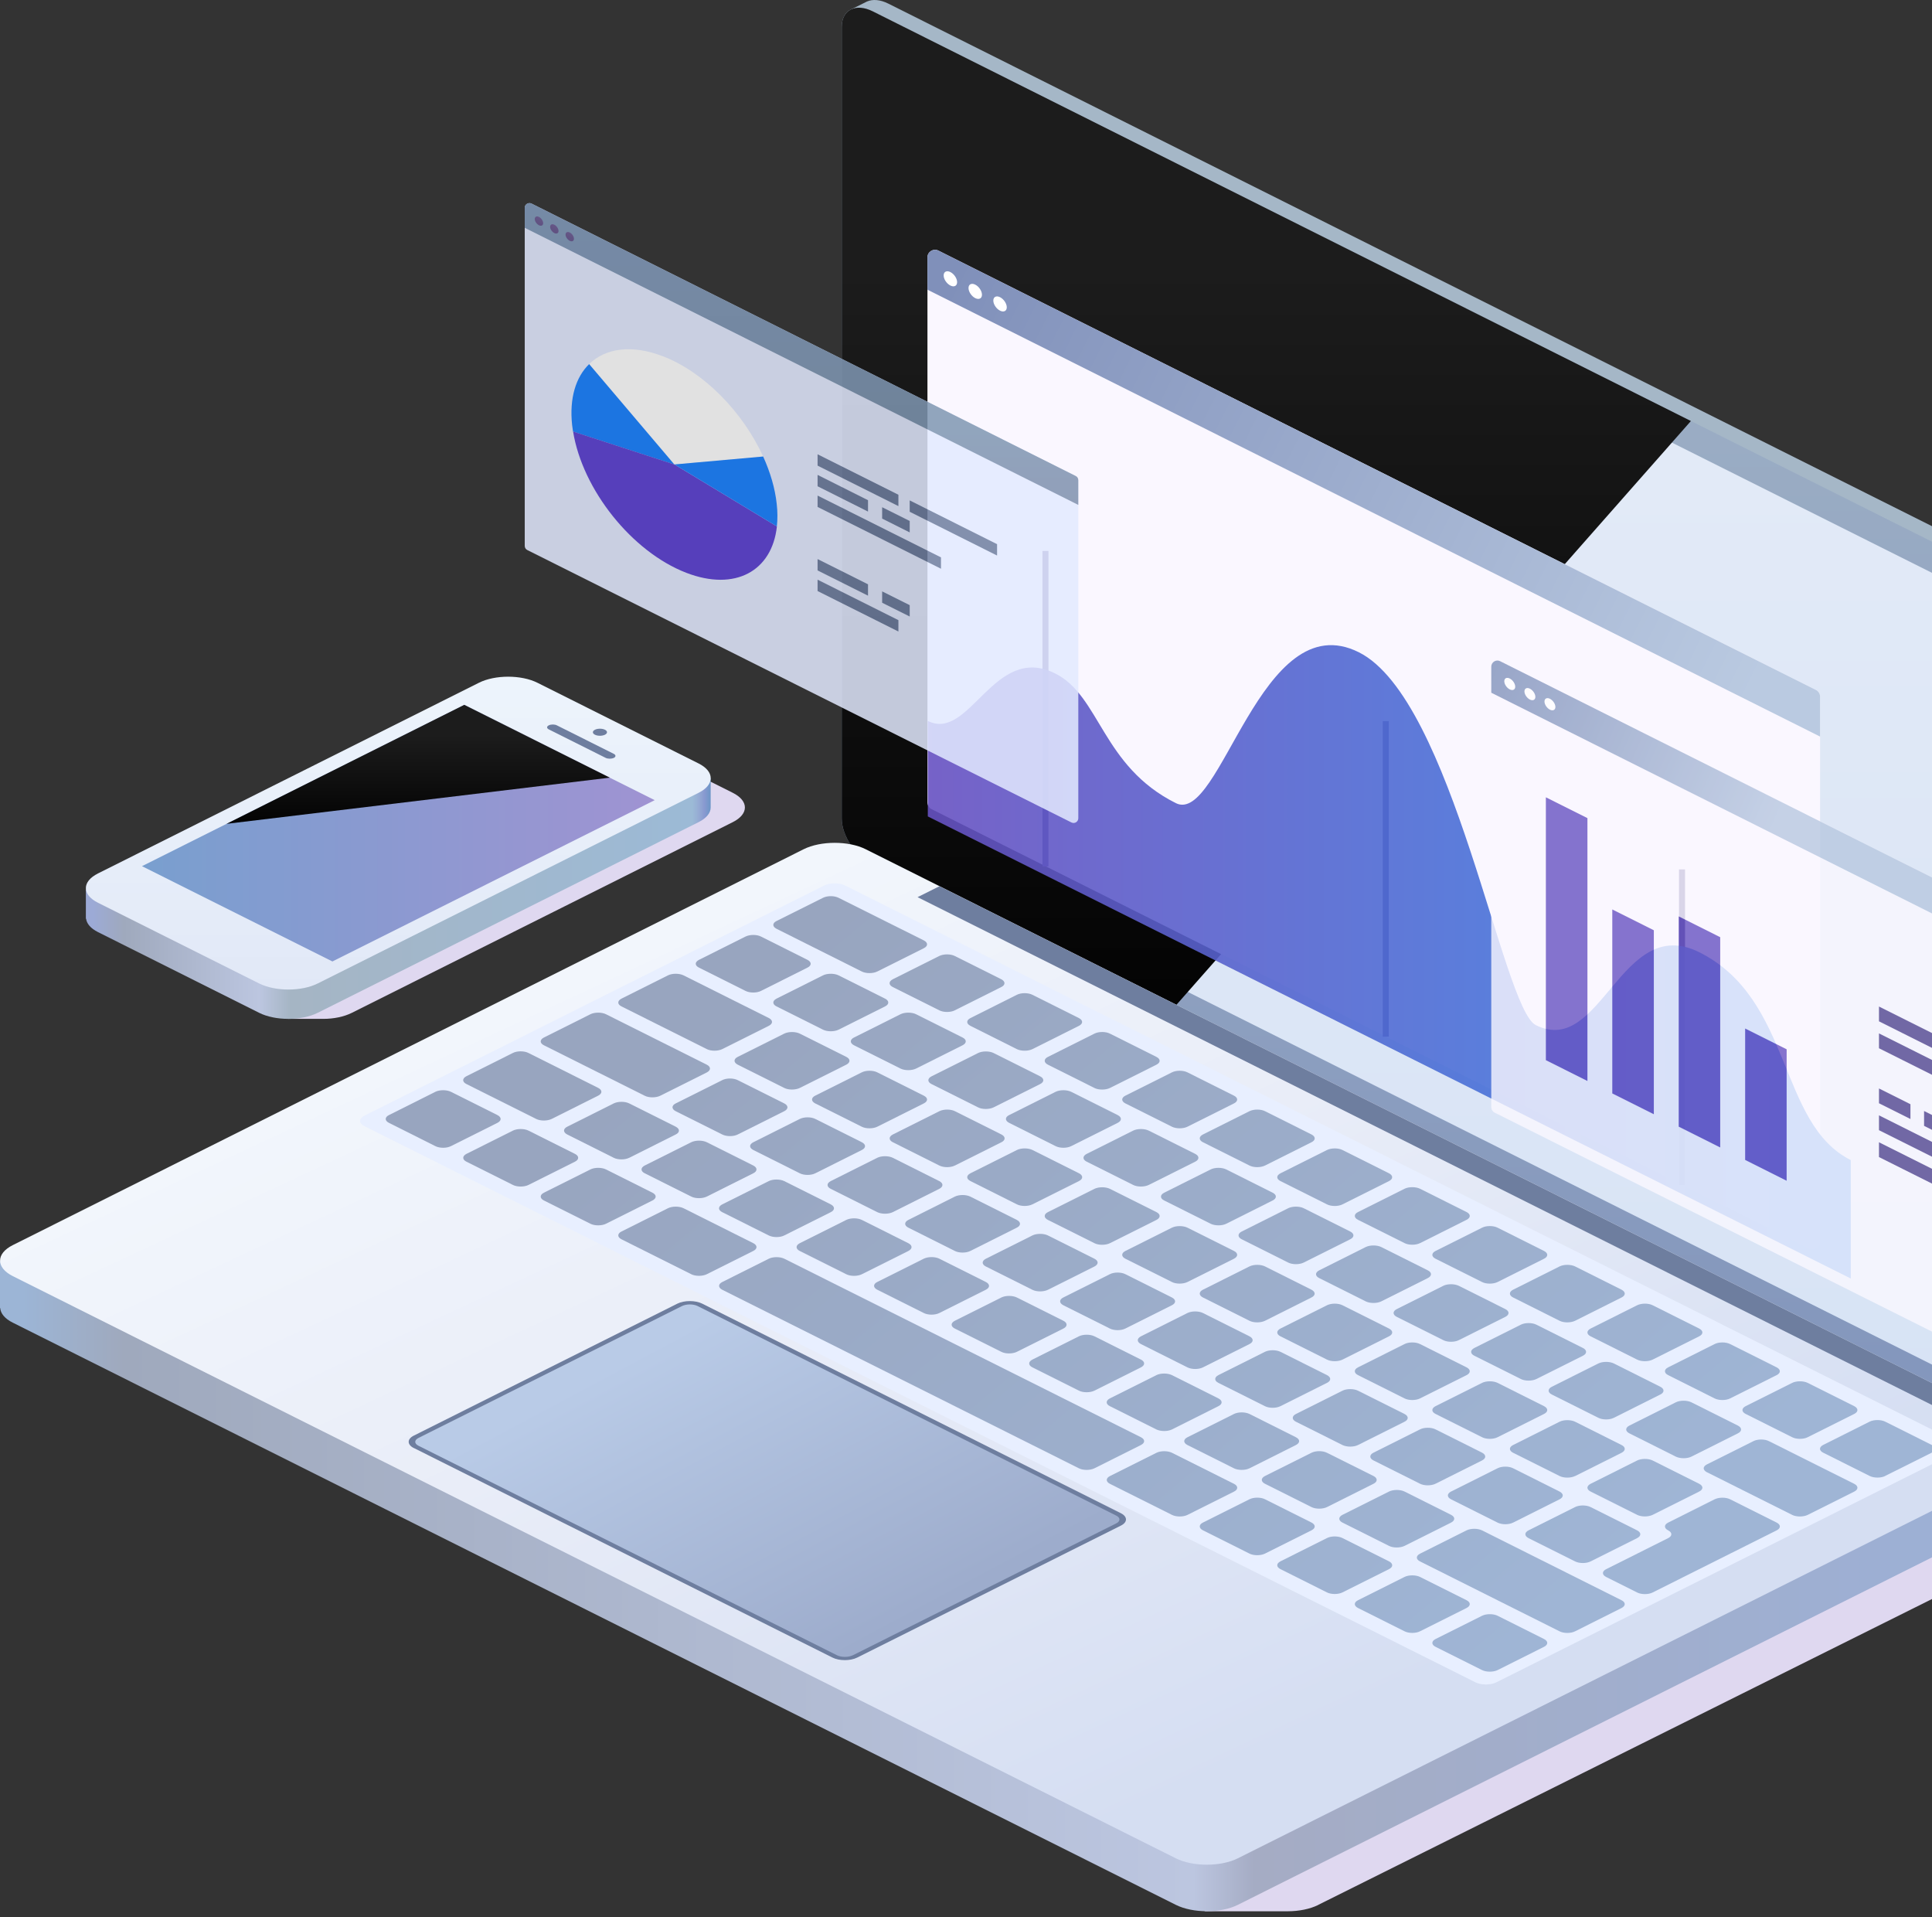 <svg width="126" height="125" viewBox="0 0 126 125" fill="none" xmlns="http://www.w3.org/2000/svg">
<rect x="0" y="0" width="126" height="125" fill="#333333" stroke="none"/>
<g style="mix-blend-mode:multiply">
<path d="M85.977 124.204C85.43 124.477 84.717 124.614 83.995 124.618C83.249 124.623 78.597 124.618 78.597 124.618L6.086 86.358C4.974 85.802 4.974 84.889 6.086 84.333L57.661 58.521C58.776 57.965 60.596 57.965 61.707 58.521L137.552 96.479C138.667 97.035 138.667 97.948 137.552 98.504L85.977 124.199V124.204Z" fill="#DFD8F0"/>
</g>
<path d="M133.775 38.2L57.93 0.234C57.399 -0.031 56.918 -0.06 56.557 0.093L56.537 0.101C56.52 0.11 55.546 0.595 55.546 0.595L134.285 94.446L135.288 93.932C135.603 93.733 135.802 93.367 135.802 92.857V41.234C135.802 40.118 134.89 38.752 133.779 38.196L133.775 38.2Z" fill="#A5B7C7"/>
<path d="M134.788 93.367C134.788 94.479 133.875 94.936 132.764 94.38L56.919 56.413C55.808 55.857 54.896 54.492 54.896 53.376V1.753C54.896 0.636 55.804 0.184 56.919 0.74L132.764 38.706C133.875 39.263 134.788 40.628 134.788 41.744V93.367Z" fill="url(#paint0_linear_138_3159)"/>
<path d="M56.919 54.39V2.767L132.764 40.737V92.36L56.919 54.39Z" fill="url(#paint1_linear_138_3159)"/>
<path style="mix-blend-mode:screen" d="M110.277 27.451L56.919 0.739C55.808 0.183 54.896 0.64 54.896 1.752V53.375C54.896 54.487 55.804 55.857 56.919 56.413L76.227 66.078L110.277 27.451Z" fill="url(#paint2_linear_138_3159)"/>
<path d="M133.133 97.354V94.288L0 82.22V85.287H0.012C0.041 85.635 0.307 85.98 0.837 86.241L76.683 124.199C77.794 124.755 79.614 124.755 80.729 124.199L132.304 98.388C132.872 98.106 133.146 97.728 133.133 97.35V97.354Z" fill="url(#paint3_linear_138_3159)"/>
<path d="M80.728 121.165C79.613 121.721 77.793 121.721 76.682 121.165L0.837 83.207C-0.274 82.651 -0.274 81.738 0.837 81.182L52.412 55.371C53.527 54.815 55.347 54.815 56.458 55.371L132.304 93.329C133.419 93.885 133.419 94.798 132.304 95.354L80.728 121.165Z" fill="url(#paint4_linear_138_3159)"/>
<path d="M97.587 109.691C97.213 109.878 96.6 109.878 96.227 109.691L23.765 73.427C23.392 73.24 23.392 72.933 23.765 72.746L53.756 57.736C54.129 57.55 54.743 57.55 55.116 57.736L127.578 94.001C127.951 94.188 127.951 94.495 127.578 94.682L97.587 109.691Z" fill="#E8EFFF"/>
<path d="M26.985 94.415C26.542 94.191 26.542 93.826 26.985 93.606L44.178 84.999C44.626 84.779 45.347 84.775 45.795 84.999L73.1 98.664C73.544 98.888 73.544 99.254 73.1 99.473L55.907 108.076C55.459 108.3 54.734 108.3 54.29 108.076L26.985 94.411V94.415Z" fill="#6E7E9F"/>
<path d="M55.606 107.929C55.328 108.066 54.876 108.066 54.594 107.929L27.289 94.264C27.011 94.127 27.011 93.899 27.289 93.758L44.482 85.156C44.76 85.019 45.212 85.014 45.494 85.156L72.799 98.821C73.076 98.958 73.076 99.19 72.799 99.327L55.606 107.934V107.929Z" fill="url(#paint5_linear_138_3159)"/>
<path d="M57.213 63.343C56.935 63.484 56.479 63.484 56.201 63.343L50.642 60.558C50.364 60.417 50.364 60.189 50.642 60.052L53.676 58.538C53.954 58.396 54.41 58.396 54.688 58.538L60.252 61.318C60.53 61.459 60.53 61.687 60.252 61.824L57.217 63.343H57.213Z" fill="url(#paint6_linear_138_3159)"/>
<path d="M62.271 65.876C61.993 66.017 61.537 66.017 61.259 65.876L58.224 64.357C57.947 64.22 57.947 63.992 58.224 63.85L61.255 62.332C61.533 62.195 61.989 62.191 62.267 62.332L65.302 63.85C65.579 63.992 65.579 64.22 65.302 64.357L62.267 65.876H62.271Z" fill="url(#paint7_linear_138_3159)"/>
<path d="M67.33 68.406C67.052 68.543 66.596 68.543 66.318 68.406L63.288 66.887C63.01 66.746 63.01 66.522 63.288 66.381L66.318 64.862C66.596 64.721 67.052 64.721 67.33 64.862L70.365 66.381C70.642 66.522 70.642 66.746 70.365 66.887L67.33 68.406Z" fill="url(#paint8_linear_138_3159)"/>
<path d="M72.387 70.938C72.109 71.075 71.653 71.079 71.376 70.938L68.341 69.419C68.063 69.278 68.063 69.05 68.341 68.913L71.376 67.394C71.653 67.253 72.109 67.253 72.387 67.394L75.422 68.913C75.7 69.054 75.696 69.282 75.422 69.419L72.387 70.938Z" fill="url(#paint9_linear_138_3159)"/>
<path d="M77.442 73.464C77.164 73.601 76.712 73.605 76.43 73.464L73.395 71.945C73.118 71.804 73.118 71.576 73.395 71.439L76.43 69.92C76.708 69.779 77.164 69.779 77.442 69.92L80.477 71.439C80.754 71.58 80.754 71.804 80.477 71.945L77.442 73.464Z" fill="url(#paint10_linear_138_3159)"/>
<path d="M82.499 75.995C82.221 76.136 81.765 76.136 81.487 75.995L78.453 74.476C78.175 74.339 78.175 74.107 78.453 73.97L81.487 72.451C81.765 72.314 82.221 72.31 82.499 72.451L85.534 73.97C85.812 74.111 85.812 74.339 85.534 74.476L82.503 75.995H82.499Z" fill="url(#paint11_linear_138_3159)"/>
<path d="M87.554 78.527C87.276 78.668 86.82 78.668 86.542 78.527L83.507 77.008C83.23 76.871 83.23 76.643 83.507 76.502L86.542 74.983C86.824 74.846 87.276 74.842 87.554 74.983L90.588 76.502C90.862 76.643 90.862 76.871 90.588 77.008L87.554 78.527Z" fill="url(#paint12_linear_138_3159)"/>
<path d="M92.611 81.053C92.333 81.194 91.877 81.194 91.6 81.053L88.565 79.534C88.287 79.397 88.287 79.165 88.565 79.028L91.6 77.509C91.877 77.372 92.333 77.372 92.611 77.509L95.646 79.028C95.924 79.165 95.924 79.397 95.646 79.534L92.615 81.053H92.611Z" fill="url(#paint13_linear_138_3159)"/>
<path d="M97.668 83.591C97.391 83.728 96.935 83.732 96.657 83.591L93.622 82.072C93.344 81.935 93.344 81.703 93.622 81.566L96.657 80.047C96.931 79.906 97.391 79.906 97.668 80.047L100.699 81.566C100.977 81.707 100.977 81.935 100.699 82.072L97.668 83.591Z" fill="url(#paint14_linear_138_3159)"/>
<path d="M102.723 86.117C102.445 86.254 101.989 86.258 101.712 86.117L98.681 84.598C98.403 84.461 98.403 84.228 98.681 84.091L101.712 82.573C101.989 82.436 102.445 82.436 102.723 82.573L105.754 84.091C106.032 84.233 106.032 84.461 105.754 84.598L102.723 86.117Z" fill="url(#paint15_linear_138_3159)"/>
<path d="M107.782 88.649C107.504 88.786 107.048 88.79 106.77 88.649L103.736 87.13C103.458 86.993 103.458 86.765 103.736 86.624L106.77 85.105C107.048 84.968 107.504 84.964 107.782 85.105L110.817 86.624C111.095 86.765 111.095 86.993 110.817 87.13L107.782 88.649Z" fill="url(#paint16_linear_138_3159)"/>
<path d="M112.834 91.179C112.561 91.32 112.101 91.32 111.823 91.179L108.792 89.66C108.514 89.524 108.514 89.291 108.792 89.154L111.823 87.635C112.101 87.494 112.557 87.494 112.834 87.635L115.869 89.154C116.147 89.295 116.147 89.524 115.869 89.66L112.834 91.179Z" fill="url(#paint17_linear_138_3159)"/>
<path d="M117.893 93.71C117.615 93.851 117.159 93.851 116.882 93.71L113.847 92.191C113.569 92.054 113.569 91.826 113.847 91.684L116.882 90.166C117.159 90.029 117.615 90.029 117.893 90.166L120.928 91.684C121.206 91.826 121.206 92.054 120.928 92.191L117.893 93.71Z" fill="url(#paint18_linear_138_3159)"/>
<path d="M122.951 96.237C122.673 96.374 122.217 96.378 121.939 96.237L118.904 94.718C118.626 94.582 118.626 94.353 118.904 94.212L121.935 92.693C122.213 92.556 122.669 92.556 122.946 92.693L125.981 94.212C126.259 94.349 126.259 94.577 125.981 94.718L122.946 96.233L122.951 96.237Z" fill="url(#paint19_linear_138_3159)"/>
<path d="M35.978 72.957C35.701 73.094 35.245 73.098 34.967 72.957L30.415 70.679C30.137 70.542 30.141 70.314 30.415 70.173L33.45 68.654C33.727 68.513 34.183 68.513 34.461 68.654L39.013 70.932C39.291 71.073 39.291 71.297 39.013 71.438L35.978 72.957Z" fill="url(#paint20_linear_138_3159)"/>
<path d="M41.036 75.489C40.758 75.63 40.302 75.63 40.024 75.489L36.993 73.97C36.716 73.829 36.716 73.6 36.993 73.463L40.024 71.945C40.302 71.808 40.758 71.804 41.036 71.945L44.07 73.463C44.348 73.605 44.348 73.833 44.07 73.97L41.04 75.489H41.036Z" fill="url(#paint21_linear_138_3159)"/>
<path d="M46.094 78.019C45.816 78.156 45.36 78.16 45.082 78.019L42.047 76.5C41.769 76.363 41.769 76.135 42.047 75.994L45.082 74.475C45.36 74.338 45.816 74.338 46.094 74.475L49.128 75.994C49.406 76.135 49.406 76.363 49.128 76.5L46.094 78.019Z" fill="url(#paint22_linear_138_3159)"/>
<path d="M51.147 80.554C50.87 80.695 50.414 80.695 50.136 80.554L47.101 79.035C46.823 78.898 46.823 78.67 47.101 78.529L50.136 77.01C50.414 76.873 50.865 76.873 51.147 77.01L54.182 78.529C54.46 78.67 54.46 78.898 54.182 79.035L51.147 80.554Z" fill="url(#paint23_linear_138_3159)"/>
<path d="M56.206 83.084C55.928 83.221 55.472 83.225 55.194 83.084L52.159 81.566C51.881 81.429 51.881 81.2 52.159 81.059L55.194 79.54C55.472 79.403 55.928 79.403 56.206 79.54L59.24 81.059C59.518 81.2 59.518 81.424 59.24 81.566L56.206 83.084Z" fill="url(#paint24_linear_138_3159)"/>
<path d="M61.259 85.612C60.982 85.753 60.526 85.753 60.248 85.612L57.213 84.093C56.935 83.952 56.935 83.724 57.213 83.587L60.248 82.068C60.53 81.931 60.982 81.931 61.259 82.068L64.294 83.587C64.572 83.728 64.572 83.956 64.294 84.093L61.259 85.612Z" fill="url(#paint25_linear_138_3159)"/>
<path d="M66.317 88.142C66.039 88.279 65.583 88.284 65.305 88.142L62.27 86.624C61.993 86.487 61.993 86.258 62.27 86.117L65.305 84.599C65.583 84.462 66.039 84.462 66.317 84.599L69.352 86.117C69.629 86.258 69.629 86.487 69.352 86.624L66.317 88.142Z" fill="url(#paint26_linear_138_3159)"/>
<path d="M71.376 90.673C71.098 90.81 70.642 90.814 70.364 90.673L67.329 89.154C67.052 89.017 67.052 88.789 67.329 88.648L70.364 87.129C70.642 86.992 71.098 86.992 71.376 87.129L74.41 88.648C74.688 88.789 74.688 89.013 74.41 89.154L71.376 90.673Z" fill="url(#paint27_linear_138_3159)"/>
<path d="M76.43 93.204C76.153 93.34 75.701 93.34 75.419 93.204L72.384 91.685C72.106 91.548 72.106 91.32 72.384 91.178L75.419 89.66C75.692 89.523 76.148 89.523 76.43 89.66L79.461 91.178C79.743 91.32 79.739 91.548 79.461 91.685L76.43 93.204Z" fill="url(#paint28_linear_138_3159)"/>
<path d="M71.375 95.736C71.097 95.873 70.641 95.877 70.363 95.736L47.105 84.096C46.827 83.955 46.827 83.727 47.105 83.59L50.139 82.071C50.417 81.934 50.873 81.934 51.151 82.071L74.41 93.711C74.687 93.852 74.687 94.076 74.41 94.217L71.375 95.736Z" fill="url(#paint29_linear_138_3159)"/>
<path d="M81.488 95.737C81.21 95.874 80.754 95.874 80.476 95.737L77.441 94.218C77.163 94.077 77.163 93.853 77.441 93.712L80.476 92.193C80.754 92.056 81.206 92.056 81.488 92.193L84.518 93.712C84.796 93.853 84.796 94.077 84.518 94.218L81.488 95.737Z" fill="url(#paint30_linear_138_3159)"/>
<path d="M86.545 98.263C86.267 98.4 85.811 98.405 85.529 98.263L82.499 96.745C82.221 96.604 82.221 96.379 82.499 96.238L85.529 94.724C85.807 94.583 86.263 94.583 86.541 94.724L89.576 96.238C89.853 96.379 89.853 96.608 89.576 96.745L86.545 98.263Z" fill="url(#paint31_linear_138_3159)"/>
<path d="M91.6 100.795C91.322 100.932 90.866 100.936 90.588 100.795L87.553 99.276C87.275 99.139 87.275 98.907 87.553 98.77L90.588 97.251C90.866 97.114 91.322 97.114 91.6 97.251L94.634 98.77C94.912 98.911 94.912 99.135 94.634 99.276L91.6 100.795Z" fill="url(#paint32_linear_138_3159)"/>
<path d="M82.499 101.298C82.222 101.435 81.766 101.439 81.488 101.298L78.453 99.779C78.175 99.642 78.175 99.409 78.453 99.273L81.488 97.754C81.766 97.617 82.222 97.613 82.499 97.754L85.534 99.273C85.812 99.414 85.812 99.642 85.534 99.779L82.499 101.298Z" fill="url(#paint33_linear_138_3159)"/>
<path d="M87.553 103.828C87.275 103.965 86.823 103.969 86.541 103.828L83.507 102.31C83.229 102.168 83.229 101.944 83.507 101.803L86.541 100.284C86.819 100.143 87.275 100.143 87.553 100.284L90.588 101.803C90.866 101.944 90.866 102.173 90.588 102.31L87.553 103.828Z" fill="url(#paint34_linear_138_3159)"/>
<path d="M92.611 106.363C92.334 106.504 91.877 106.504 91.6 106.363L88.565 104.844C88.287 104.703 88.287 104.479 88.565 104.338L91.6 102.819C91.873 102.682 92.334 102.682 92.611 102.819L95.646 104.338C95.924 104.475 95.924 104.703 95.646 104.844L92.611 106.363Z" fill="url(#paint35_linear_138_3159)"/>
<path d="M97.669 108.893C97.391 109.03 96.935 109.03 96.657 108.893L93.622 107.375C93.344 107.238 93.344 107.009 93.622 106.868L96.657 105.35C96.931 105.213 97.391 105.213 97.669 105.35L100.699 106.868C100.977 107.005 100.977 107.238 100.699 107.375L97.669 108.893Z" fill="url(#paint36_linear_138_3159)"/>
<path d="M102.722 106.365C102.445 106.506 101.989 106.506 101.711 106.365L92.611 101.808C92.333 101.671 92.333 101.443 92.611 101.302L95.641 99.783C95.919 99.646 96.375 99.646 96.653 99.783L105.753 104.339C106.031 104.476 106.031 104.705 105.753 104.846L102.722 106.365Z" fill="url(#paint37_linear_138_3159)"/>
<path d="M47.106 68.403C46.828 68.54 46.372 68.545 46.094 68.403L40.53 65.619C40.253 65.482 40.253 65.254 40.53 65.113L43.565 63.594C43.843 63.457 44.295 63.457 44.577 63.594L50.141 66.378C50.418 66.519 50.418 66.744 50.141 66.885L47.106 68.403Z" fill="url(#paint38_linear_138_3159)"/>
<path d="M52.159 70.936C51.881 71.073 51.425 71.078 51.147 70.936L48.112 69.418C47.835 69.277 47.835 69.048 48.112 68.911L51.147 67.393C51.425 67.256 51.881 67.256 52.159 67.393L55.194 68.911C55.471 69.048 55.471 69.277 55.194 69.418L52.159 70.936Z" fill="url(#paint39_linear_138_3159)"/>
<path d="M57.214 73.464C56.936 73.601 56.48 73.605 56.202 73.464L53.167 71.945C52.889 71.804 52.889 71.576 53.167 71.439L56.202 69.92C56.48 69.779 56.936 69.779 57.214 69.92L60.248 71.439C60.53 71.58 60.53 71.804 60.248 71.945L57.214 73.464Z" fill="url(#paint40_linear_138_3159)"/>
<path d="M62.272 75.995C61.994 76.136 61.542 76.136 61.26 75.995L58.23 74.476C57.952 74.339 57.952 74.111 58.23 73.97L61.264 72.451C61.542 72.314 61.998 72.31 62.276 72.451L65.311 73.97C65.588 74.111 65.588 74.339 65.311 74.476L62.276 75.995H62.272Z" fill="url(#paint41_linear_138_3159)"/>
<path d="M67.33 78.525C67.052 78.666 66.596 78.666 66.318 78.525L63.288 77.006C63.01 76.869 63.01 76.641 63.288 76.5L66.323 74.981C66.6 74.844 67.056 74.844 67.334 74.981L70.369 76.5C70.647 76.641 70.647 76.869 70.369 77.006L67.334 78.525H67.33Z" fill="url(#paint42_linear_138_3159)"/>
<path d="M72.387 81.058C72.109 81.195 71.653 81.2 71.376 81.058L68.341 79.54C68.063 79.403 68.063 79.17 68.341 79.033L71.376 77.515C71.653 77.378 72.109 77.378 72.387 77.515L75.422 79.033C75.7 79.17 75.696 79.403 75.422 79.54L72.387 81.058Z" fill="url(#paint43_linear_138_3159)"/>
<path d="M77.442 83.59C77.164 83.727 76.708 83.731 76.43 83.59L73.395 82.072C73.118 81.935 73.118 81.702 73.395 81.565L76.43 80.046C76.708 79.91 77.16 79.91 77.442 80.046L80.477 81.565C80.754 81.702 80.754 81.93 80.477 82.072L77.442 83.59Z" fill="url(#paint44_linear_138_3159)"/>
<path d="M82.499 86.117C82.221 86.254 81.765 86.258 81.487 86.117L78.453 84.598C78.175 84.461 78.175 84.228 78.453 84.091L81.487 82.573C81.765 82.436 82.221 82.436 82.499 82.573L85.53 84.091C85.808 84.233 85.808 84.461 85.53 84.598L82.499 86.117Z" fill="url(#paint45_linear_138_3159)"/>
<path d="M87.554 88.649C87.276 88.786 86.824 88.79 86.542 88.649L83.507 87.13C83.23 86.993 83.23 86.765 83.507 86.624L86.542 85.105C86.82 84.968 87.276 84.964 87.554 85.105L90.588 86.624C90.866 86.765 90.866 86.993 90.588 87.13L87.554 88.649Z" fill="url(#paint46_linear_138_3159)"/>
<path d="M92.611 91.179C92.333 91.32 91.877 91.32 91.6 91.179L88.565 89.66C88.287 89.524 88.287 89.291 88.565 89.154L91.6 87.635C91.877 87.494 92.333 87.494 92.611 87.635L95.646 89.154C95.924 89.295 95.924 89.524 95.646 89.66L92.611 91.179Z" fill="url(#paint47_linear_138_3159)"/>
<path d="M97.668 93.71C97.391 93.851 96.935 93.851 96.657 93.71L93.622 92.191C93.344 92.054 93.344 91.826 93.622 91.684L96.657 90.166C96.931 90.029 97.391 90.029 97.668 90.166L100.699 91.684C100.977 91.826 100.977 92.054 100.699 92.191L97.668 93.71Z" fill="url(#paint48_linear_138_3159)"/>
<path d="M102.723 96.239C102.445 96.376 101.989 96.38 101.712 96.239L98.681 94.724C98.403 94.583 98.403 94.355 98.681 94.218L101.712 92.699C101.989 92.562 102.445 92.562 102.723 92.699L105.754 94.218C106.032 94.355 106.032 94.583 105.754 94.724L102.723 96.243V96.239Z" fill="url(#paint49_linear_138_3159)"/>
<path d="M107.782 98.771C107.504 98.907 107.048 98.912 106.77 98.771L103.736 97.252C103.458 97.115 103.458 96.887 103.736 96.746L106.77 95.227C107.048 95.09 107.504 95.09 107.782 95.227L110.817 96.746C111.095 96.887 111.095 97.115 110.817 97.252L107.782 98.771Z" fill="url(#paint50_linear_138_3159)"/>
<path d="M43.059 71.445C42.781 71.582 42.325 71.586 42.048 71.445L35.472 68.154C35.194 68.017 35.194 67.789 35.472 67.648L38.507 66.129C38.785 65.992 39.241 65.992 39.519 66.129L46.094 69.419C46.372 69.556 46.372 69.785 46.094 69.926L43.059 71.445Z" fill="url(#paint51_linear_138_3159)"/>
<path d="M48.114 73.97C47.836 74.112 47.384 74.112 47.102 73.97L44.067 72.452C43.789 72.311 43.789 72.082 44.067 71.945L47.102 70.427C47.376 70.285 47.832 70.285 48.114 70.427L51.148 71.945C51.426 72.086 51.426 72.311 51.148 72.452L48.114 73.97Z" fill="url(#paint52_linear_138_3159)"/>
<path d="M53.172 76.501C52.894 76.642 52.438 76.642 52.16 76.501L49.13 74.982C48.848 74.841 48.852 74.617 49.13 74.476L52.16 72.957C52.438 72.82 52.894 72.816 53.172 72.957L56.207 74.476C56.485 74.617 56.485 74.845 56.207 74.982L53.172 76.501Z" fill="url(#paint53_linear_138_3159)"/>
<path d="M58.225 79.034C57.947 79.171 57.491 79.171 57.213 79.034L54.179 77.515C53.901 77.378 53.901 77.15 54.179 77.009L57.213 75.49C57.491 75.353 57.947 75.353 58.225 75.49L61.256 77.009C61.533 77.15 61.533 77.374 61.256 77.515L58.225 79.034Z" fill="url(#paint54_linear_138_3159)"/>
<path d="M63.283 81.565C63.005 81.706 62.549 81.706 62.272 81.565L59.241 80.046C58.963 79.909 58.963 79.681 59.241 79.54L62.272 78.021C62.549 77.884 63.005 77.884 63.283 78.021L66.314 79.54C66.592 79.681 66.592 79.909 66.314 80.046L63.283 81.565Z" fill="url(#paint55_linear_138_3159)"/>
<path d="M68.342 84.097C68.064 84.234 67.608 84.238 67.33 84.097L64.296 82.578C64.018 82.441 64.018 82.213 64.296 82.072L67.33 80.553C67.608 80.416 68.064 80.416 68.342 80.553L71.377 82.072C71.654 82.213 71.654 82.437 71.377 82.578L68.342 84.097Z" fill="url(#paint56_linear_138_3159)"/>
<path d="M73.394 86.623C73.116 86.764 72.66 86.764 72.382 86.623L69.347 85.104C69.069 84.963 69.069 84.735 69.347 84.598L72.382 83.079C72.66 82.938 73.112 82.938 73.394 83.079L76.428 84.598C76.706 84.739 76.706 84.967 76.428 85.104L73.394 86.623Z" fill="url(#paint57_linear_138_3159)"/>
<path d="M78.453 89.155C78.175 89.296 77.723 89.296 77.441 89.155L74.41 87.636C74.133 87.495 74.133 87.271 74.41 87.13L77.441 85.611C77.719 85.474 78.175 85.474 78.453 85.611L81.487 87.13C81.765 87.271 81.765 87.499 81.487 87.636L78.453 89.155Z" fill="url(#paint58_linear_138_3159)"/>
<path d="M83.507 91.685C83.229 91.826 82.773 91.826 82.495 91.685L79.46 90.166C79.183 90.029 79.187 89.801 79.46 89.66L82.495 88.141C82.773 88.004 83.229 88.004 83.507 88.141L86.542 89.66C86.824 89.801 86.824 90.029 86.542 90.166L83.507 91.685Z" fill="url(#paint59_linear_138_3159)"/>
<path d="M88.564 94.219C88.287 94.356 87.831 94.356 87.553 94.219L84.518 92.7C84.24 92.563 84.24 92.335 84.518 92.194L87.553 90.675C87.831 90.538 88.287 90.538 88.564 90.675L91.599 92.194C91.877 92.335 91.877 92.563 91.599 92.7L88.564 94.219Z" fill="url(#paint60_linear_138_3159)"/>
<path d="M93.622 96.742C93.344 96.879 92.888 96.883 92.61 96.742L89.576 95.223C89.298 95.086 89.298 94.858 89.576 94.717L92.61 93.198C92.888 93.057 93.344 93.057 93.622 93.198L96.657 94.717C96.934 94.858 96.93 95.086 96.657 95.223L93.622 96.742Z" fill="url(#paint61_linear_138_3159)"/>
<path d="M98.68 99.277C98.402 99.418 97.946 99.418 97.668 99.277L94.634 97.758C94.356 97.617 94.356 97.393 94.634 97.252L97.668 95.733C97.946 95.592 98.402 95.592 98.68 95.733L101.711 97.252C101.988 97.393 101.988 97.621 101.711 97.758L98.68 99.277Z" fill="url(#paint62_linear_138_3159)"/>
<path d="M103.734 101.807C103.456 101.948 103.004 101.948 102.722 101.807L99.687 100.289C99.41 100.147 99.41 99.923 99.687 99.782L102.722 98.263C103 98.126 103.452 98.122 103.734 98.263L106.769 99.782C107.046 99.923 107.046 100.147 106.769 100.289L103.734 101.807Z" fill="url(#paint63_linear_138_3159)"/>
<path d="M112.835 97.757C112.561 97.616 112.101 97.62 111.823 97.757L108.793 99.276C108.515 99.413 108.515 99.645 108.793 99.782C109.07 99.924 109.07 100.148 108.793 100.289L104.746 102.314C104.469 102.455 104.469 102.679 104.746 102.82L106.769 103.833C107.047 103.974 107.503 103.974 107.781 103.833L111.823 101.808C112.101 101.671 112.557 101.442 112.835 101.301L113.847 100.795C114.124 100.658 114.58 100.43 114.858 100.289L115.87 99.782C116.148 99.645 116.148 99.417 115.87 99.276L112.835 97.757Z" fill="url(#paint64_linear_138_3159)"/>
<path d="M114.353 93.965C114.631 93.823 115.087 93.823 115.365 93.965L120.929 96.749C121.206 96.89 121.206 97.118 120.929 97.255L117.894 98.774C117.616 98.911 117.16 98.915 116.882 98.774L111.318 95.99C111.041 95.849 111.041 95.624 111.318 95.483L114.353 93.965Z" fill="url(#paint65_linear_138_3159)"/>
<path d="M109.295 91.432C109.572 91.295 110.028 91.295 110.306 91.432L113.341 92.951C113.619 93.092 113.619 93.32 113.341 93.457L110.306 94.976C110.033 95.113 109.576 95.113 109.295 94.976L106.264 93.457C105.986 93.32 105.986 93.092 106.264 92.951L109.295 91.432Z" fill="url(#paint66_linear_138_3159)"/>
<path d="M104.24 88.9C104.518 88.763 104.974 88.763 105.251 88.9L108.282 90.419C108.56 90.56 108.56 90.789 108.282 90.925L105.251 92.444C104.974 92.585 104.518 92.585 104.24 92.444L101.205 90.925C100.927 90.789 100.927 90.56 101.205 90.419L104.24 88.9Z" fill="url(#paint67_linear_138_3159)"/>
<path d="M99.187 86.371C99.46 86.235 99.916 86.23 100.198 86.371L103.233 87.89C103.511 88.031 103.511 88.26 103.233 88.397L100.198 89.915C99.921 90.052 99.465 90.056 99.187 89.915L96.152 88.397C95.874 88.26 95.874 88.031 96.152 87.89L99.187 86.371Z" fill="url(#paint68_linear_138_3159)"/>
<path d="M94.128 83.837C94.401 83.7 94.858 83.7 95.139 83.837L98.174 85.355C98.452 85.492 98.452 85.725 98.174 85.862L95.139 87.38C94.862 87.522 94.401 87.522 94.128 87.38L91.093 85.862C90.815 85.721 90.815 85.496 91.093 85.355L94.128 83.837Z" fill="url(#paint69_linear_138_3159)"/>
<path d="M89.07 81.309C89.348 81.172 89.804 81.172 90.082 81.309L93.117 82.828C93.395 82.965 93.395 83.193 93.117 83.334L90.082 84.853C89.804 84.99 89.348 84.99 89.07 84.853L86.036 83.334C85.758 83.197 85.758 82.969 86.036 82.828L89.07 81.309Z" fill="url(#paint70_linear_138_3159)"/>
<path d="M84.013 78.778C84.29 78.641 84.746 78.641 85.024 78.778L88.059 80.297C88.337 80.434 88.337 80.667 88.059 80.803L85.024 82.322C84.746 82.459 84.294 82.463 84.013 82.322L80.982 80.803C80.704 80.667 80.704 80.434 80.982 80.297L84.013 78.778Z" fill="url(#paint71_linear_138_3159)"/>
<path d="M78.959 76.248C79.236 76.111 79.692 76.111 79.97 76.248L83.001 77.767C83.278 77.908 83.278 78.132 83.001 78.273L79.97 79.792C79.692 79.929 79.24 79.929 78.959 79.792L75.924 78.273C75.646 78.136 75.646 77.908 75.924 77.767L78.959 76.248Z" fill="url(#paint72_linear_138_3159)"/>
<path d="M73.905 73.717C74.182 73.581 74.638 73.581 74.916 73.717L77.951 75.236C78.229 75.377 78.225 75.606 77.951 75.743L74.916 77.261C74.638 77.398 74.182 77.402 73.905 77.261L70.87 75.743C70.592 75.606 70.592 75.377 70.87 75.236L73.905 73.717Z" fill="url(#paint73_linear_138_3159)"/>
<path d="M68.847 71.187C69.125 71.05 69.581 71.05 69.859 71.187L72.894 72.706C73.171 72.847 73.171 73.071 72.894 73.212L69.859 74.731C69.581 74.872 69.125 74.872 68.847 74.731L65.812 73.212C65.535 73.071 65.535 72.843 65.812 72.706L68.847 71.187Z" fill="url(#paint74_linear_138_3159)"/>
<path d="M63.788 68.659C64.065 68.522 64.522 68.522 64.799 68.659L67.834 70.178C68.112 70.319 68.112 70.547 67.834 70.684L64.799 72.203C64.522 72.34 64.065 72.344 63.788 72.203L60.753 70.684C60.475 70.547 60.475 70.319 60.753 70.178L63.788 68.659Z" fill="url(#paint75_linear_138_3159)"/>
<path d="M58.73 66.129C59.008 65.992 59.464 65.992 59.742 66.129L62.777 67.648C63.054 67.784 63.054 68.013 62.777 68.154L59.742 69.673C59.464 69.81 59.008 69.81 58.73 69.673L55.695 68.154C55.418 68.013 55.418 67.784 55.695 67.648L58.73 66.129Z" fill="url(#paint76_linear_138_3159)"/>
<path d="M53.676 63.594C53.954 63.457 54.41 63.457 54.688 63.594L57.723 65.113C58.001 65.254 58.001 65.482 57.723 65.619L54.688 67.138C54.41 67.275 53.958 67.275 53.676 67.138L50.642 65.619C50.364 65.482 50.364 65.254 50.642 65.113L53.676 63.594Z" fill="url(#paint77_linear_138_3159)"/>
<path d="M48.62 61.065C48.898 60.928 49.354 60.924 49.631 61.065L52.662 62.584C52.94 62.725 52.94 62.953 52.662 63.09L49.631 64.609C49.354 64.75 48.898 64.75 48.62 64.609L45.585 63.09C45.303 62.953 45.307 62.725 45.585 62.584L48.62 61.065Z" fill="url(#paint78_linear_138_3159)"/>
<path d="M43.565 78.778C43.843 78.641 44.295 78.641 44.577 78.778L49.129 81.057C49.407 81.198 49.407 81.426 49.129 81.563L46.094 83.082C45.816 83.219 45.36 83.223 45.083 83.082L40.53 80.803C40.253 80.667 40.253 80.434 40.53 80.297L43.565 78.778Z" fill="url(#paint79_linear_138_3159)"/>
<path d="M75.422 94.724C75.696 94.587 76.152 94.587 76.434 94.724L80.48 96.749C80.758 96.89 80.758 97.118 80.48 97.255L77.445 98.774C77.168 98.911 76.716 98.915 76.434 98.774L72.387 96.749C72.11 96.608 72.11 96.383 72.387 96.242L75.422 94.724Z" fill="url(#paint80_linear_138_3159)"/>
<path d="M38.507 76.248C38.785 76.111 39.241 76.111 39.519 76.248L42.553 77.767C42.831 77.908 42.831 78.132 42.553 78.273L39.519 79.792C39.241 79.929 38.785 79.929 38.507 79.792L35.472 78.273C35.194 78.136 35.194 77.904 35.472 77.767L38.507 76.248Z" fill="url(#paint81_linear_138_3159)"/>
<path d="M33.453 73.717C33.731 73.581 34.187 73.581 34.465 73.717L37.499 75.236C37.777 75.377 37.777 75.606 37.499 75.743L34.465 77.261C34.187 77.398 33.731 77.402 33.453 77.261L30.418 75.743C30.14 75.606 30.145 75.377 30.418 75.236L33.453 73.717Z" fill="url(#paint82_linear_138_3159)"/>
<path d="M28.395 71.187C28.673 71.05 29.129 71.05 29.407 71.187L32.442 72.706C32.719 72.847 32.719 73.071 32.442 73.212L29.407 74.731C29.129 74.872 28.677 74.872 28.395 74.731L25.365 73.212C25.083 73.071 25.087 72.843 25.365 72.706L28.395 71.187Z" fill="url(#paint83_linear_138_3159)"/>
<path d="M127.51 90.935L61.271 57.783L59.841 58.496L126.08 91.649L127.51 90.935Z" fill="#6E7E9F"/>
<g style="mix-blend-mode:multiply">
<path d="M22.952 66.036C22.435 66.295 21.765 66.432 21.091 66.432H18.777L8.621 60.775C7.564 60.246 7.564 59.391 8.621 58.862L33.46 46.431C34.513 45.902 36.225 45.902 37.282 46.431L47.79 51.692C48.844 52.221 48.844 53.076 47.79 53.605L22.952 66.036Z" fill="#DFD8F0"/>
</g>
<path d="M46.352 50.739L5.6 57.992V59.905H5.616C5.655 60.222 5.906 60.532 6.391 60.775L16.899 66.036C17.953 66.565 19.664 66.565 20.722 66.036L45.56 53.605C46.085 53.342 46.348 52.997 46.348 52.648V50.735L46.352 50.739Z" fill="url(#paint84_linear_138_3159)"/>
<path d="M20.723 64.123C19.665 64.653 17.958 64.653 16.9 64.123L6.392 58.862C5.335 58.333 5.335 57.479 6.392 56.949L31.231 44.519C32.284 43.989 33.996 43.989 35.053 44.519L45.561 49.779C46.615 50.309 46.615 51.163 45.561 51.692L20.723 64.123Z" fill="url(#paint85_linear_138_3159)"/>
<path d="M42.699 52.172L21.679 62.689L9.26 56.476L30.28 45.958L42.699 52.172Z" fill="url(#paint86_linear_138_3159)"/>
<path d="M39.452 47.906C39.271 47.996 38.981 47.996 38.801 47.906C38.621 47.816 38.621 47.67 38.801 47.58C38.981 47.49 39.271 47.49 39.452 47.58C39.632 47.67 39.632 47.816 39.452 47.906Z" fill="#6E7E9F"/>
<path d="M40.03 49.415C39.885 49.486 39.646 49.486 39.502 49.415L35.789 47.557C35.644 47.482 35.644 47.365 35.789 47.294C35.934 47.22 36.172 47.22 36.317 47.294L40.03 49.152C40.175 49.227 40.175 49.344 40.03 49.419V49.415Z" fill="#6E7E9F"/>
<path style="mix-blend-mode:screen" d="M39.768 50.705L30.279 45.958L14.773 53.716L39.768 50.705Z" fill="url(#paint87_linear_138_3159)"/>
<path d="M60.486 52.319V16.783C60.486 16.414 60.873 16.175 61.202 16.34L118.427 44.984C118.595 45.067 118.701 45.239 118.701 45.427V80.964C118.701 81.332 118.313 81.571 117.984 81.407L60.76 52.762C60.591 52.68 60.486 52.507 60.486 52.319Z" fill="#FAF7FF"/>
<path d="M60.486 18.888V16.783C60.486 16.414 60.873 16.175 61.202 16.34L118.427 44.984C118.595 45.067 118.701 45.239 118.701 45.427V48.026L60.486 18.888Z" fill="url(#paint88_linear_138_3159)"/>
<path d="M62.42 18.398C62.42 18.641 62.224 18.739 61.982 18.617C61.739 18.496 61.543 18.202 61.543 17.959C61.543 17.716 61.739 17.618 61.982 17.739C62.224 17.861 62.42 18.155 62.42 18.398Z" fill="white"/>
<path d="M64.041 19.218C64.041 19.461 63.846 19.559 63.603 19.438C63.36 19.316 63.164 19.022 63.164 18.779C63.164 18.536 63.36 18.438 63.603 18.559C63.846 18.681 64.041 18.975 64.041 19.218Z" fill="white"/>
<path d="M65.659 20.037C65.659 20.28 65.463 20.378 65.22 20.256C64.978 20.135 64.782 19.841 64.782 19.598C64.782 19.355 64.978 19.257 65.22 19.378C65.463 19.5 65.659 19.794 65.659 20.037Z" fill="white"/>
<path d="M109.893 56.686H109.501V77.259H109.893V56.686Z" fill="#564991"/>
<path d="M90.573 47.02H90.181V67.593H90.573V47.02Z" fill="#564991"/>
<path d="M68.379 35.922H67.987V56.495H68.379V35.922Z" fill="#564991"/>
<path opacity="0.9" d="M110.821 62.087C105.706 59.528 104.429 68.975 100.16 66.839C97.978 65.749 94.759 45.603 88.622 42.53C82.21 39.319 79.614 53.831 76.684 52.365C71.867 49.955 71.749 45.376 68.816 43.91C64.817 41.906 63.255 48.379 60.509 47.007V53.232L120.702 83.362V75.639C115.947 73.26 116.95 65.153 110.817 62.084L110.821 62.087Z" fill="url(#paint89_linear_138_3159)"/>
<g opacity="0.85">
<path d="M34.222 35.586V13.551C34.222 13.323 34.461 13.174 34.668 13.276L70.156 31.039C70.262 31.09 70.324 31.195 70.324 31.313V53.352C70.324 53.58 70.085 53.729 69.878 53.627L34.39 35.864C34.284 35.813 34.222 35.708 34.222 35.59V35.586Z" fill="#E3EAFF"/>
<path d="M34.222 14.853V13.547C34.222 13.32 34.461 13.171 34.668 13.273L70.156 31.035C70.262 31.086 70.324 31.192 70.324 31.31V32.921L34.222 14.853Z" fill="url(#paint90_linear_138_3159)"/>
<path d="M35.424 14.55C35.424 14.699 35.303 14.762 35.15 14.687C35.001 14.613 34.876 14.428 34.876 14.28C34.876 14.13 34.997 14.068 35.15 14.142C35.299 14.217 35.424 14.401 35.424 14.55Z" fill="url(#paint91_linear_138_3159)"/>
<path d="M36.426 15.06C36.426 15.209 36.305 15.271 36.152 15.197C36.003 15.123 35.878 14.938 35.878 14.789C35.878 14.64 35.999 14.578 36.152 14.652C36.301 14.726 36.426 14.911 36.426 15.06Z" fill="url(#paint92_linear_138_3159)"/>
<path d="M37.432 15.566C37.432 15.715 37.311 15.778 37.158 15.703C37.009 15.629 36.884 15.445 36.884 15.296C36.884 15.147 37.005 15.084 37.158 15.158C37.307 15.233 37.432 15.417 37.432 15.566Z" fill="url(#paint93_linear_138_3159)"/>
<path d="M43.222 23.227C41.197 22.447 39.486 22.701 38.428 23.736L43.986 30.283L49.77 29.766C48.462 26.896 45.94 24.273 43.222 23.223V23.227Z" fill="white"/>
<path d="M38.424 23.739C37.555 24.585 37.124 25.958 37.312 27.714C37.328 27.855 37.347 27.996 37.371 28.141L43.982 30.289L38.424 23.743V23.739Z" fill="#1880FF"/>
<path d="M43.987 30.285L37.376 28.137C37.983 31.92 41.202 35.974 44.754 37.346C47.942 38.577 50.351 37.236 50.668 34.323L43.99 30.285H43.987Z" fill="#5C41D2"/>
<path d="M50.656 32.859C50.547 31.835 50.233 30.785 49.771 29.766L43.987 30.283L50.664 34.321C50.715 33.87 50.715 33.38 50.656 32.859Z" fill="#1880FF"/>
<path d="M61.369 36.342L53.32 32.312V33.053L61.369 37.083V36.342Z" fill="#6E7E9F"/>
<path d="M58.592 32.999L53.32 30.36V29.62L58.592 32.258V32.999Z" fill="#6E7E9F"/>
<path d="M65.027 36.222L59.328 33.368V32.627L65.027 35.481V36.222Z" fill="#6E7E9F"/>
<path d="M57.531 33.813L59.329 34.714V33.969L57.531 33.072V33.813Z" fill="#6E7E9F"/>
<path d="M53.32 31.705L56.61 33.356V32.615L53.32 30.964V31.705Z" fill="#6E7E9F"/>
<path d="M58.592 40.435L53.32 37.796V38.537L58.592 41.176V40.435Z" fill="#6E7E9F"/>
<path d="M57.531 38.559L59.329 39.457V40.198L57.531 39.3V38.559Z" fill="#6E7E9F"/>
<path d="M53.32 36.452L56.61 38.098V38.839L53.32 37.193V36.452Z" fill="#6E7E9F"/>
</g>
<g opacity="0.8">
<path d="M97.257 72.192V43.469C97.257 43.171 97.571 42.975 97.837 43.112L144.087 66.265C144.224 66.332 144.31 66.473 144.31 66.622V95.345C144.31 95.643 143.997 95.839 143.731 95.702L97.481 72.549C97.344 72.483 97.257 72.341 97.257 72.192Z" fill="#FAF7FF"/>
<path d="M97.257 45.171V43.469C97.257 43.171 97.571 42.975 97.837 43.112L144.087 66.265C144.224 66.332 144.31 66.473 144.31 66.622V68.723L97.257 45.167V45.171Z" fill="url(#paint94_linear_138_3159)"/>
<path d="M98.819 44.774C98.819 44.97 98.659 45.048 98.463 44.95C98.267 44.852 98.106 44.613 98.106 44.417C98.106 44.221 98.267 44.143 98.463 44.241C98.659 44.339 98.819 44.578 98.819 44.774Z" fill="white"/>
<path d="M100.133 45.437C100.133 45.633 99.973 45.711 99.777 45.613C99.581 45.515 99.42 45.276 99.42 45.08C99.42 44.884 99.581 44.806 99.777 44.904C99.973 45.002 100.133 45.241 100.133 45.437Z" fill="white"/>
<path d="M101.439 46.095C101.439 46.291 101.279 46.37 101.083 46.272C100.887 46.174 100.727 45.935 100.727 45.739C100.727 45.543 100.887 45.464 101.083 45.562C101.279 45.66 101.439 45.899 101.439 46.095Z" fill="white"/>
<path d="M116.52 76.987L113.814 75.63V67.061L116.52 68.417V76.987Z" fill="url(#paint95_linear_138_3159)"/>
<path d="M107.859 72.65L105.149 71.294V59.298L107.859 60.655V72.65Z" fill="url(#paint96_linear_138_3159)"/>
<path d="M103.528 70.482L100.818 69.125V51.986L103.528 53.343V70.482Z" fill="url(#paint97_linear_138_3159)"/>
<path d="M112.187 74.816L109.481 73.46V59.751L112.187 61.107V74.816Z" fill="url(#paint98_linear_138_3159)"/>
<path d="M124.594 72.961L122.542 71.934V70.97L124.594 71.997V72.961Z" fill="#564991"/>
<path d="M129.783 75.56L125.483 73.408V72.44L129.783 74.592V75.56Z" fill="#564991"/>
<path d="M122.542 73.69L129.298 77.069V76.105L122.542 72.722V73.69Z" fill="#564991"/>
<path d="M134.197 80.311L122.542 74.478V75.442L134.197 81.275V80.311Z" fill="#564991"/>
<path d="M129.971 70.312L122.542 66.592V65.628L129.971 69.344V70.312Z" fill="#564991"/>
<path d="M122.542 68.348L134.197 74.181V73.213L122.542 67.38V68.348Z" fill="#564991"/>
</g>
<defs>
<linearGradient id="paint0_linear_138_3159" x1="94.842" y1="94.62" x2="94.842" y2="0.504" gradientUnits="userSpaceOnUse">
<stop stop-color="#8295BC"/>
<stop offset="1" stop-color="#A4B6C7"/>
</linearGradient>
<linearGradient id="paint1_linear_138_3159" x1="94.842" y1="92.36" x2="94.842" y2="2.767" gradientUnits="userSpaceOnUse">
<stop stop-color="#D7E3F5"/>
<stop offset="1" stop-color="#E7EDF8"/>
</linearGradient>
<linearGradient id="paint2_linear_138_3159" x1="82.587" y1="17.554" x2="82.587" y2="72.634" gradientUnits="userSpaceOnUse">
<stop stop-color="#1C1C1C"/>
<stop offset="1"/>
</linearGradient>
<linearGradient id="paint3_linear_138_3159" x1="1.497" y1="103.421" x2="133.133" y2="103.421" gradientUnits="userSpaceOnUse">
<stop stop-color="#9CB5D6"/>
<stop offset="0.05" stop-color="#9FA9BD"/>
<stop offset="0.58" stop-color="#BCC6E0"/>
<stop offset="0.61" stop-color="#A5ACC4"/>
<stop offset="0.97" stop-color="#9CB0D6"/>
<stop offset="0.98" stop-color="#96AFD4"/>
<stop offset="0.99" stop-color="#88A5D0"/>
<stop offset="1" stop-color="#6B90C7"/>
</linearGradient>
<linearGradient id="paint4_linear_138_3159" x1="79.435" y1="115.862" x2="51.752" y2="56.594" gradientUnits="userSpaceOnUse">
<stop stop-color="#D5DEF2"/>
<stop offset="0.58" stop-color="#E9EDF8"/>
<stop offset="1" stop-color="#F2F6FC"/>
</linearGradient>
<linearGradient id="paint5_linear_138_3159" x1="55.286" y1="107.76" x2="44.159" y2="86.897" gradientUnits="userSpaceOnUse">
<stop stop-color="#9DACCC"/>
<stop offset="1" stop-color="#B9CBE7"/>
</linearGradient>
<linearGradient id="paint6_linear_138_3159" x1="97.359" y1="109.151" x2="55.286" y2="58.386" gradientUnits="userSpaceOnUse">
<stop stop-color="#9FB5D5"/>
<stop offset="1" stop-color="#98A5BF"/>
</linearGradient>
<linearGradient id="paint7_linear_138_3159" x1="97.359" y1="109.151" x2="55.286" y2="58.386" gradientUnits="userSpaceOnUse">
<stop stop-color="#9FB5D5"/>
<stop offset="1" stop-color="#98A5BF"/>
</linearGradient>
<linearGradient id="paint8_linear_138_3159" x1="97.359" y1="109.151" x2="55.286" y2="58.386" gradientUnits="userSpaceOnUse">
<stop stop-color="#9FB5D5"/>
<stop offset="1" stop-color="#98A5BF"/>
</linearGradient>
<linearGradient id="paint9_linear_138_3159" x1="97.359" y1="109.151" x2="55.286" y2="58.386" gradientUnits="userSpaceOnUse">
<stop stop-color="#9FB5D5"/>
<stop offset="1" stop-color="#98A5BF"/>
</linearGradient>
<linearGradient id="paint10_linear_138_3159" x1="97.359" y1="109.151" x2="55.286" y2="58.386" gradientUnits="userSpaceOnUse">
<stop stop-color="#9FB5D5"/>
<stop offset="1" stop-color="#98A5BF"/>
</linearGradient>
<linearGradient id="paint11_linear_138_3159" x1="97.359" y1="109.151" x2="55.286" y2="58.386" gradientUnits="userSpaceOnUse">
<stop stop-color="#9FB5D5"/>
<stop offset="1" stop-color="#98A5BF"/>
</linearGradient>
<linearGradient id="paint12_linear_138_3159" x1="97.359" y1="109.151" x2="55.286" y2="58.386" gradientUnits="userSpaceOnUse">
<stop stop-color="#9FB5D5"/>
<stop offset="1" stop-color="#98A5BF"/>
</linearGradient>
<linearGradient id="paint13_linear_138_3159" x1="97.359" y1="109.151" x2="55.286" y2="58.386" gradientUnits="userSpaceOnUse">
<stop stop-color="#9FB5D5"/>
<stop offset="1" stop-color="#98A5BF"/>
</linearGradient>
<linearGradient id="paint14_linear_138_3159" x1="97.359" y1="109.151" x2="55.286" y2="58.386" gradientUnits="userSpaceOnUse">
<stop stop-color="#9FB5D5"/>
<stop offset="1" stop-color="#98A5BF"/>
</linearGradient>
<linearGradient id="paint15_linear_138_3159" x1="97.359" y1="109.151" x2="55.286" y2="58.386" gradientUnits="userSpaceOnUse">
<stop stop-color="#9FB5D5"/>
<stop offset="1" stop-color="#98A5BF"/>
</linearGradient>
<linearGradient id="paint16_linear_138_3159" x1="97.359" y1="109.151" x2="55.286" y2="58.386" gradientUnits="userSpaceOnUse">
<stop stop-color="#9FB5D5"/>
<stop offset="1" stop-color="#98A5BF"/>
</linearGradient>
<linearGradient id="paint17_linear_138_3159" x1="97.359" y1="109.151" x2="55.286" y2="58.386" gradientUnits="userSpaceOnUse">
<stop stop-color="#9FB5D5"/>
<stop offset="1" stop-color="#98A5BF"/>
</linearGradient>
<linearGradient id="paint18_linear_138_3159" x1="97.359" y1="109.151" x2="55.286" y2="58.386" gradientUnits="userSpaceOnUse">
<stop stop-color="#9FB5D5"/>
<stop offset="1" stop-color="#98A5BF"/>
</linearGradient>
<linearGradient id="paint19_linear_138_3159" x1="97.359" y1="109.151" x2="55.286" y2="58.386" gradientUnits="userSpaceOnUse">
<stop stop-color="#9FB5D5"/>
<stop offset="1" stop-color="#98A5BF"/>
</linearGradient>
<linearGradient id="paint20_linear_138_3159" x1="97.359" y1="109.151" x2="55.286" y2="58.386" gradientUnits="userSpaceOnUse">
<stop stop-color="#9FB5D5"/>
<stop offset="1" stop-color="#98A5BF"/>
</linearGradient>
<linearGradient id="paint21_linear_138_3159" x1="97.359" y1="109.151" x2="55.286" y2="58.386" gradientUnits="userSpaceOnUse">
<stop stop-color="#9FB5D5"/>
<stop offset="1" stop-color="#98A5BF"/>
</linearGradient>
<linearGradient id="paint22_linear_138_3159" x1="97.359" y1="109.151" x2="55.286" y2="58.386" gradientUnits="userSpaceOnUse">
<stop stop-color="#9FB5D5"/>
<stop offset="1" stop-color="#98A5BF"/>
</linearGradient>
<linearGradient id="paint23_linear_138_3159" x1="97.359" y1="109.151" x2="55.286" y2="58.386" gradientUnits="userSpaceOnUse">
<stop stop-color="#9FB5D5"/>
<stop offset="1" stop-color="#98A5BF"/>
</linearGradient>
<linearGradient id="paint24_linear_138_3159" x1="97.359" y1="109.151" x2="55.286" y2="58.386" gradientUnits="userSpaceOnUse">
<stop stop-color="#9FB5D5"/>
<stop offset="1" stop-color="#98A5BF"/>
</linearGradient>
<linearGradient id="paint25_linear_138_3159" x1="97.359" y1="109.151" x2="55.286" y2="58.386" gradientUnits="userSpaceOnUse">
<stop stop-color="#9FB5D5"/>
<stop offset="1" stop-color="#98A5BF"/>
</linearGradient>
<linearGradient id="paint26_linear_138_3159" x1="97.359" y1="109.151" x2="55.286" y2="58.386" gradientUnits="userSpaceOnUse">
<stop stop-color="#9FB5D5"/>
<stop offset="1" stop-color="#98A5BF"/>
</linearGradient>
<linearGradient id="paint27_linear_138_3159" x1="97.359" y1="109.151" x2="55.286" y2="58.386" gradientUnits="userSpaceOnUse">
<stop stop-color="#9FB5D5"/>
<stop offset="1" stop-color="#98A5BF"/>
</linearGradient>
<linearGradient id="paint28_linear_138_3159" x1="97.359" y1="109.151" x2="55.286" y2="58.386" gradientUnits="userSpaceOnUse">
<stop stop-color="#9FB5D5"/>
<stop offset="1" stop-color="#98A5BF"/>
</linearGradient>
<linearGradient id="paint29_linear_138_3159" x1="97.359" y1="109.151" x2="55.286" y2="58.386" gradientUnits="userSpaceOnUse">
<stop stop-color="#9FB5D5"/>
<stop offset="1" stop-color="#98A5BF"/>
</linearGradient>
<linearGradient id="paint30_linear_138_3159" x1="97.359" y1="109.151" x2="55.286" y2="58.386" gradientUnits="userSpaceOnUse">
<stop stop-color="#9FB5D5"/>
<stop offset="1" stop-color="#98A5BF"/>
</linearGradient>
<linearGradient id="paint31_linear_138_3159" x1="97.359" y1="109.151" x2="55.286" y2="58.386" gradientUnits="userSpaceOnUse">
<stop stop-color="#9FB5D5"/>
<stop offset="1" stop-color="#98A5BF"/>
</linearGradient>
<linearGradient id="paint32_linear_138_3159" x1="97.359" y1="109.151" x2="55.286" y2="58.386" gradientUnits="userSpaceOnUse">
<stop stop-color="#9FB5D5"/>
<stop offset="1" stop-color="#98A5BF"/>
</linearGradient>
<linearGradient id="paint33_linear_138_3159" x1="97.359" y1="109.151" x2="55.286" y2="58.386" gradientUnits="userSpaceOnUse">
<stop stop-color="#9FB5D5"/>
<stop offset="1" stop-color="#98A5BF"/>
</linearGradient>
<linearGradient id="paint34_linear_138_3159" x1="97.359" y1="109.151" x2="55.286" y2="58.386" gradientUnits="userSpaceOnUse">
<stop stop-color="#9FB5D5"/>
<stop offset="1" stop-color="#98A5BF"/>
</linearGradient>
<linearGradient id="paint35_linear_138_3159" x1="97.359" y1="109.151" x2="55.286" y2="58.386" gradientUnits="userSpaceOnUse">
<stop stop-color="#9FB5D5"/>
<stop offset="1" stop-color="#98A5BF"/>
</linearGradient>
<linearGradient id="paint36_linear_138_3159" x1="97.359" y1="109.151" x2="55.286" y2="58.386" gradientUnits="userSpaceOnUse">
<stop stop-color="#9FB5D5"/>
<stop offset="1" stop-color="#98A5BF"/>
</linearGradient>
<linearGradient id="paint37_linear_138_3159" x1="97.359" y1="109.151" x2="55.286" y2="58.386" gradientUnits="userSpaceOnUse">
<stop stop-color="#9FB5D5"/>
<stop offset="1" stop-color="#98A5BF"/>
</linearGradient>
<linearGradient id="paint38_linear_138_3159" x1="97.359" y1="109.151" x2="55.286" y2="58.386" gradientUnits="userSpaceOnUse">
<stop stop-color="#9FB5D5"/>
<stop offset="1" stop-color="#98A5BF"/>
</linearGradient>
<linearGradient id="paint39_linear_138_3159" x1="97.359" y1="109.151" x2="55.286" y2="58.386" gradientUnits="userSpaceOnUse">
<stop stop-color="#9FB5D5"/>
<stop offset="1" stop-color="#98A5BF"/>
</linearGradient>
<linearGradient id="paint40_linear_138_3159" x1="97.359" y1="109.151" x2="55.286" y2="58.386" gradientUnits="userSpaceOnUse">
<stop stop-color="#9FB5D5"/>
<stop offset="1" stop-color="#98A5BF"/>
</linearGradient>
<linearGradient id="paint41_linear_138_3159" x1="97.359" y1="109.151" x2="55.286" y2="58.386" gradientUnits="userSpaceOnUse">
<stop stop-color="#9FB5D5"/>
<stop offset="1" stop-color="#98A5BF"/>
</linearGradient>
<linearGradient id="paint42_linear_138_3159" x1="97.359" y1="109.151" x2="55.286" y2="58.386" gradientUnits="userSpaceOnUse">
<stop stop-color="#9FB5D5"/>
<stop offset="1" stop-color="#98A5BF"/>
</linearGradient>
<linearGradient id="paint43_linear_138_3159" x1="97.359" y1="109.151" x2="55.286" y2="58.386" gradientUnits="userSpaceOnUse">
<stop stop-color="#9FB5D5"/>
<stop offset="1" stop-color="#98A5BF"/>
</linearGradient>
<linearGradient id="paint44_linear_138_3159" x1="97.359" y1="109.151" x2="55.286" y2="58.386" gradientUnits="userSpaceOnUse">
<stop stop-color="#9FB5D5"/>
<stop offset="1" stop-color="#98A5BF"/>
</linearGradient>
<linearGradient id="paint45_linear_138_3159" x1="97.359" y1="109.151" x2="55.286" y2="58.386" gradientUnits="userSpaceOnUse">
<stop stop-color="#9FB5D5"/>
<stop offset="1" stop-color="#98A5BF"/>
</linearGradient>
<linearGradient id="paint46_linear_138_3159" x1="97.359" y1="109.151" x2="55.286" y2="58.386" gradientUnits="userSpaceOnUse">
<stop stop-color="#9FB5D5"/>
<stop offset="1" stop-color="#98A5BF"/>
</linearGradient>
<linearGradient id="paint47_linear_138_3159" x1="97.359" y1="109.151" x2="55.286" y2="58.386" gradientUnits="userSpaceOnUse">
<stop stop-color="#9FB5D5"/>
<stop offset="1" stop-color="#98A5BF"/>
</linearGradient>
<linearGradient id="paint48_linear_138_3159" x1="97.359" y1="109.151" x2="55.286" y2="58.386" gradientUnits="userSpaceOnUse">
<stop stop-color="#9FB5D5"/>
<stop offset="1" stop-color="#98A5BF"/>
</linearGradient>
<linearGradient id="paint49_linear_138_3159" x1="97.359" y1="109.151" x2="55.286" y2="58.386" gradientUnits="userSpaceOnUse">
<stop stop-color="#9FB5D5"/>
<stop offset="1" stop-color="#98A5BF"/>
</linearGradient>
<linearGradient id="paint50_linear_138_3159" x1="97.359" y1="109.151" x2="55.286" y2="58.386" gradientUnits="userSpaceOnUse">
<stop stop-color="#9FB5D5"/>
<stop offset="1" stop-color="#98A5BF"/>
</linearGradient>
<linearGradient id="paint51_linear_138_3159" x1="97.359" y1="109.151" x2="55.286" y2="58.386" gradientUnits="userSpaceOnUse">
<stop stop-color="#9FB5D5"/>
<stop offset="1" stop-color="#98A5BF"/>
</linearGradient>
<linearGradient id="paint52_linear_138_3159" x1="97.359" y1="109.151" x2="55.286" y2="58.386" gradientUnits="userSpaceOnUse">
<stop stop-color="#9FB5D5"/>
<stop offset="1" stop-color="#98A5BF"/>
</linearGradient>
<linearGradient id="paint53_linear_138_3159" x1="97.359" y1="109.151" x2="55.286" y2="58.386" gradientUnits="userSpaceOnUse">
<stop stop-color="#9FB5D5"/>
<stop offset="1" stop-color="#98A5BF"/>
</linearGradient>
<linearGradient id="paint54_linear_138_3159" x1="97.359" y1="109.151" x2="55.286" y2="58.386" gradientUnits="userSpaceOnUse">
<stop stop-color="#9FB5D5"/>
<stop offset="1" stop-color="#98A5BF"/>
</linearGradient>
<linearGradient id="paint55_linear_138_3159" x1="97.359" y1="109.151" x2="55.286" y2="58.386" gradientUnits="userSpaceOnUse">
<stop stop-color="#9FB5D5"/>
<stop offset="1" stop-color="#98A5BF"/>
</linearGradient>
<linearGradient id="paint56_linear_138_3159" x1="97.359" y1="109.151" x2="55.286" y2="58.386" gradientUnits="userSpaceOnUse">
<stop stop-color="#9FB5D5"/>
<stop offset="1" stop-color="#98A5BF"/>
</linearGradient>
<linearGradient id="paint57_linear_138_3159" x1="97.359" y1="109.151" x2="55.286" y2="58.386" gradientUnits="userSpaceOnUse">
<stop stop-color="#9FB5D5"/>
<stop offset="1" stop-color="#98A5BF"/>
</linearGradient>
<linearGradient id="paint58_linear_138_3159" x1="97.359" y1="109.151" x2="55.286" y2="58.386" gradientUnits="userSpaceOnUse">
<stop stop-color="#9FB5D5"/>
<stop offset="1" stop-color="#98A5BF"/>
</linearGradient>
<linearGradient id="paint59_linear_138_3159" x1="97.359" y1="109.151" x2="55.286" y2="58.386" gradientUnits="userSpaceOnUse">
<stop stop-color="#9FB5D5"/>
<stop offset="1" stop-color="#98A5BF"/>
</linearGradient>
<linearGradient id="paint60_linear_138_3159" x1="97.359" y1="109.151" x2="55.286" y2="58.386" gradientUnits="userSpaceOnUse">
<stop stop-color="#9FB5D5"/>
<stop offset="1" stop-color="#98A5BF"/>
</linearGradient>
<linearGradient id="paint61_linear_138_3159" x1="97.359" y1="109.151" x2="55.286" y2="58.386" gradientUnits="userSpaceOnUse">
<stop stop-color="#9FB5D5"/>
<stop offset="1" stop-color="#98A5BF"/>
</linearGradient>
<linearGradient id="paint62_linear_138_3159" x1="97.359" y1="109.151" x2="55.286" y2="58.386" gradientUnits="userSpaceOnUse">
<stop stop-color="#9FB5D5"/>
<stop offset="1" stop-color="#98A5BF"/>
</linearGradient>
<linearGradient id="paint63_linear_138_3159" x1="97.359" y1="109.151" x2="55.286" y2="58.386" gradientUnits="userSpaceOnUse">
<stop stop-color="#9FB5D5"/>
<stop offset="1" stop-color="#98A5BF"/>
</linearGradient>
<linearGradient id="paint64_linear_138_3159" x1="97.359" y1="109.151" x2="55.286" y2="58.386" gradientUnits="userSpaceOnUse">
<stop stop-color="#9FB5D5"/>
<stop offset="1" stop-color="#98A5BF"/>
</linearGradient>
<linearGradient id="paint65_linear_138_3159" x1="97.359" y1="109.151" x2="55.286" y2="58.386" gradientUnits="userSpaceOnUse">
<stop stop-color="#9FB5D5"/>
<stop offset="1" stop-color="#98A5BF"/>
</linearGradient>
<linearGradient id="paint66_linear_138_3159" x1="97.359" y1="109.151" x2="55.286" y2="58.386" gradientUnits="userSpaceOnUse">
<stop stop-color="#9FB5D5"/>
<stop offset="1" stop-color="#98A5BF"/>
</linearGradient>
<linearGradient id="paint67_linear_138_3159" x1="97.359" y1="109.151" x2="55.286" y2="58.386" gradientUnits="userSpaceOnUse">
<stop stop-color="#9FB5D5"/>
<stop offset="1" stop-color="#98A5BF"/>
</linearGradient>
<linearGradient id="paint68_linear_138_3159" x1="97.359" y1="109.151" x2="55.286" y2="58.386" gradientUnits="userSpaceOnUse">
<stop stop-color="#9FB5D5"/>
<stop offset="1" stop-color="#98A5BF"/>
</linearGradient>
<linearGradient id="paint69_linear_138_3159" x1="97.359" y1="109.151" x2="55.286" y2="58.386" gradientUnits="userSpaceOnUse">
<stop stop-color="#9FB5D5"/>
<stop offset="1" stop-color="#98A5BF"/>
</linearGradient>
<linearGradient id="paint70_linear_138_3159" x1="97.359" y1="109.151" x2="55.286" y2="58.386" gradientUnits="userSpaceOnUse">
<stop stop-color="#9FB5D5"/>
<stop offset="1" stop-color="#98A5BF"/>
</linearGradient>
<linearGradient id="paint71_linear_138_3159" x1="97.359" y1="109.151" x2="55.286" y2="58.386" gradientUnits="userSpaceOnUse">
<stop stop-color="#9FB5D5"/>
<stop offset="1" stop-color="#98A5BF"/>
</linearGradient>
<linearGradient id="paint72_linear_138_3159" x1="97.359" y1="109.151" x2="55.286" y2="58.386" gradientUnits="userSpaceOnUse">
<stop stop-color="#9FB5D5"/>
<stop offset="1" stop-color="#98A5BF"/>
</linearGradient>
<linearGradient id="paint73_linear_138_3159" x1="97.359" y1="109.151" x2="55.286" y2="58.386" gradientUnits="userSpaceOnUse">
<stop stop-color="#9FB5D5"/>
<stop offset="1" stop-color="#98A5BF"/>
</linearGradient>
<linearGradient id="paint74_linear_138_3159" x1="97.359" y1="109.151" x2="55.286" y2="58.386" gradientUnits="userSpaceOnUse">
<stop stop-color="#9FB5D5"/>
<stop offset="1" stop-color="#98A5BF"/>
</linearGradient>
<linearGradient id="paint75_linear_138_3159" x1="97.359" y1="109.151" x2="55.286" y2="58.386" gradientUnits="userSpaceOnUse">
<stop stop-color="#9FB5D5"/>
<stop offset="1" stop-color="#98A5BF"/>
</linearGradient>
<linearGradient id="paint76_linear_138_3159" x1="97.359" y1="109.151" x2="55.286" y2="58.386" gradientUnits="userSpaceOnUse">
<stop stop-color="#9FB5D5"/>
<stop offset="1" stop-color="#98A5BF"/>
</linearGradient>
<linearGradient id="paint77_linear_138_3159" x1="97.359" y1="109.151" x2="55.286" y2="58.386" gradientUnits="userSpaceOnUse">
<stop stop-color="#9FB5D5"/>
<stop offset="1" stop-color="#98A5BF"/>
</linearGradient>
<linearGradient id="paint78_linear_138_3159" x1="97.359" y1="109.151" x2="55.286" y2="58.386" gradientUnits="userSpaceOnUse">
<stop stop-color="#9FB5D5"/>
<stop offset="1" stop-color="#98A5BF"/>
</linearGradient>
<linearGradient id="paint79_linear_138_3159" x1="97.359" y1="109.151" x2="55.286" y2="58.386" gradientUnits="userSpaceOnUse">
<stop stop-color="#9FB5D5"/>
<stop offset="1" stop-color="#98A5BF"/>
</linearGradient>
<linearGradient id="paint80_linear_138_3159" x1="97.359" y1="109.151" x2="55.286" y2="58.386" gradientUnits="userSpaceOnUse">
<stop stop-color="#9FB5D5"/>
<stop offset="1" stop-color="#98A5BF"/>
</linearGradient>
<linearGradient id="paint81_linear_138_3159" x1="97.359" y1="109.151" x2="55.286" y2="58.386" gradientUnits="userSpaceOnUse">
<stop stop-color="#9FB5D5"/>
<stop offset="1" stop-color="#98A5BF"/>
</linearGradient>
<linearGradient id="paint82_linear_138_3159" x1="97.359" y1="109.151" x2="55.286" y2="58.386" gradientUnits="userSpaceOnUse">
<stop stop-color="#9FB5D5"/>
<stop offset="1" stop-color="#98A5BF"/>
</linearGradient>
<linearGradient id="paint83_linear_138_3159" x1="97.359" y1="109.151" x2="55.286" y2="58.386" gradientUnits="userSpaceOnUse">
<stop stop-color="#9FB5D5"/>
<stop offset="1" stop-color="#98A5BF"/>
</linearGradient>
<linearGradient id="paint84_linear_138_3159" x1="6.058" y1="58.587" x2="46.352" y2="58.587" gradientUnits="userSpaceOnUse">
<stop stop-color="#9CAAD6"/>
<stop offset="0.05" stop-color="#9FA9BD"/>
<stop offset="0.27" stop-color="#BCC6E0"/>
<stop offset="0.32" stop-color="#A5B5C4"/>
<stop offset="0.97" stop-color="#9CBAD6"/>
<stop offset="0.98" stop-color="#96ACD4"/>
<stop offset="0.99" stop-color="#8899D0"/>
<stop offset="1" stop-color="#6B96C7"/>
</linearGradient>
<linearGradient id="paint85_linear_138_3159" x1="25.979" y1="64.523" x2="25.979" y2="44.127" gradientUnits="userSpaceOnUse">
<stop stop-color="#E1E8F7"/>
<stop offset="0.21" stop-color="#E4EBF8"/>
<stop offset="1" stop-color="#EDF4FC"/>
</linearGradient>
<linearGradient id="paint86_linear_138_3159" x1="9.26" y1="54.324" x2="42.699" y2="54.324" gradientUnits="userSpaceOnUse">
<stop stop-color="#799FCF"/>
<stop offset="1" stop-color="#9F93D2"/>
</linearGradient>
<linearGradient id="paint87_linear_138_3159" x1="27.271" y1="47.973" x2="27.271" y2="54.492" gradientUnits="userSpaceOnUse">
<stop stop-color="#1C1C1C"/>
<stop offset="1"/>
</linearGradient>
<linearGradient id="paint88_linear_138_3159" x1="115.788" y1="42.043" x2="63.284" y2="15.965" gradientUnits="userSpaceOnUse">
<stop stop-color="#BACAE1"/>
<stop offset="1" stop-color="#8090BA"/>
</linearGradient>
<linearGradient id="paint89_linear_138_3159" x1="60.513" y1="62.715" x2="120.706" y2="62.715" gradientUnits="userSpaceOnUse">
<stop stop-color="#6752C2"/>
<stop offset="1" stop-color="#3685E6"/>
</linearGradient>
<linearGradient id="paint90_linear_138_3159" x1="52.273" y1="32.925" x2="52.273" y2="13.242" gradientUnits="userSpaceOnUse">
<stop stop-color="#7F8FAD"/>
<stop offset="0.25" stop-color="#7F96B1"/>
<stop offset="1" stop-color="#8099BA"/>
</linearGradient>
<linearGradient id="paint91_linear_138_3159" x1="20.131" y1="6.984" x2="20.349" y2="6.551" gradientUnits="userSpaceOnUse">
<stop stop-color="#68578F"/>
<stop offset="0.09" stop-color="#695890"/>
<stop offset="1" stop-color="#716099"/>
</linearGradient>
<linearGradient id="paint92_linear_138_3159" x1="21.137" y1="7.492" x2="21.354" y2="7.059" gradientUnits="userSpaceOnUse">
<stop stop-color="#68578F"/>
<stop offset="0.09" stop-color="#695890"/>
<stop offset="1" stop-color="#716099"/>
</linearGradient>
<linearGradient id="paint93_linear_138_3159" x1="22.14" y1="7.999" x2="22.357" y2="7.565" gradientUnits="userSpaceOnUse">
<stop stop-color="#68578F"/>
<stop offset="0.09" stop-color="#695890"/>
<stop offset="1" stop-color="#716099"/>
</linearGradient>
<linearGradient id="paint94_linear_138_3159" x1="116.482" y1="52.129" x2="97.358" y2="43.784" gradientUnits="userSpaceOnUse">
<stop stop-color="#B8C8E0"/>
<stop offset="1" stop-color="#8092BA"/>
</linearGradient>
<linearGradient id="paint95_linear_138_3159" x1="78.862" y1="53.417" x2="81.574" y2="54.772" gradientUnits="userSpaceOnUse">
<stop stop-color="#3585E6"/>
<stop offset="1" stop-color="#6852C2"/>
</linearGradient>
<linearGradient id="paint96_linear_138_3159" x1="70.864" y1="47.709" x2="73.58" y2="49.066" gradientUnits="userSpaceOnUse">
<stop stop-color="#3585E6"/>
<stop offset="1" stop-color="#6852C2"/>
</linearGradient>
<linearGradient id="paint97_linear_138_3159" x1="67.548" y1="43.489" x2="70.264" y2="44.846" gradientUnits="userSpaceOnUse">
<stop stop-color="#3585E6"/>
<stop offset="1" stop-color="#6752C2"/>
</linearGradient>
<linearGradient id="paint98_linear_138_3159" x1="75.544" y1="49.195" x2="78.257" y2="50.55" gradientUnits="userSpaceOnUse">
<stop stop-color="#3685E6"/>
<stop offset="1" stop-color="#6752C2"/>
</linearGradient>
</defs>
</svg>
